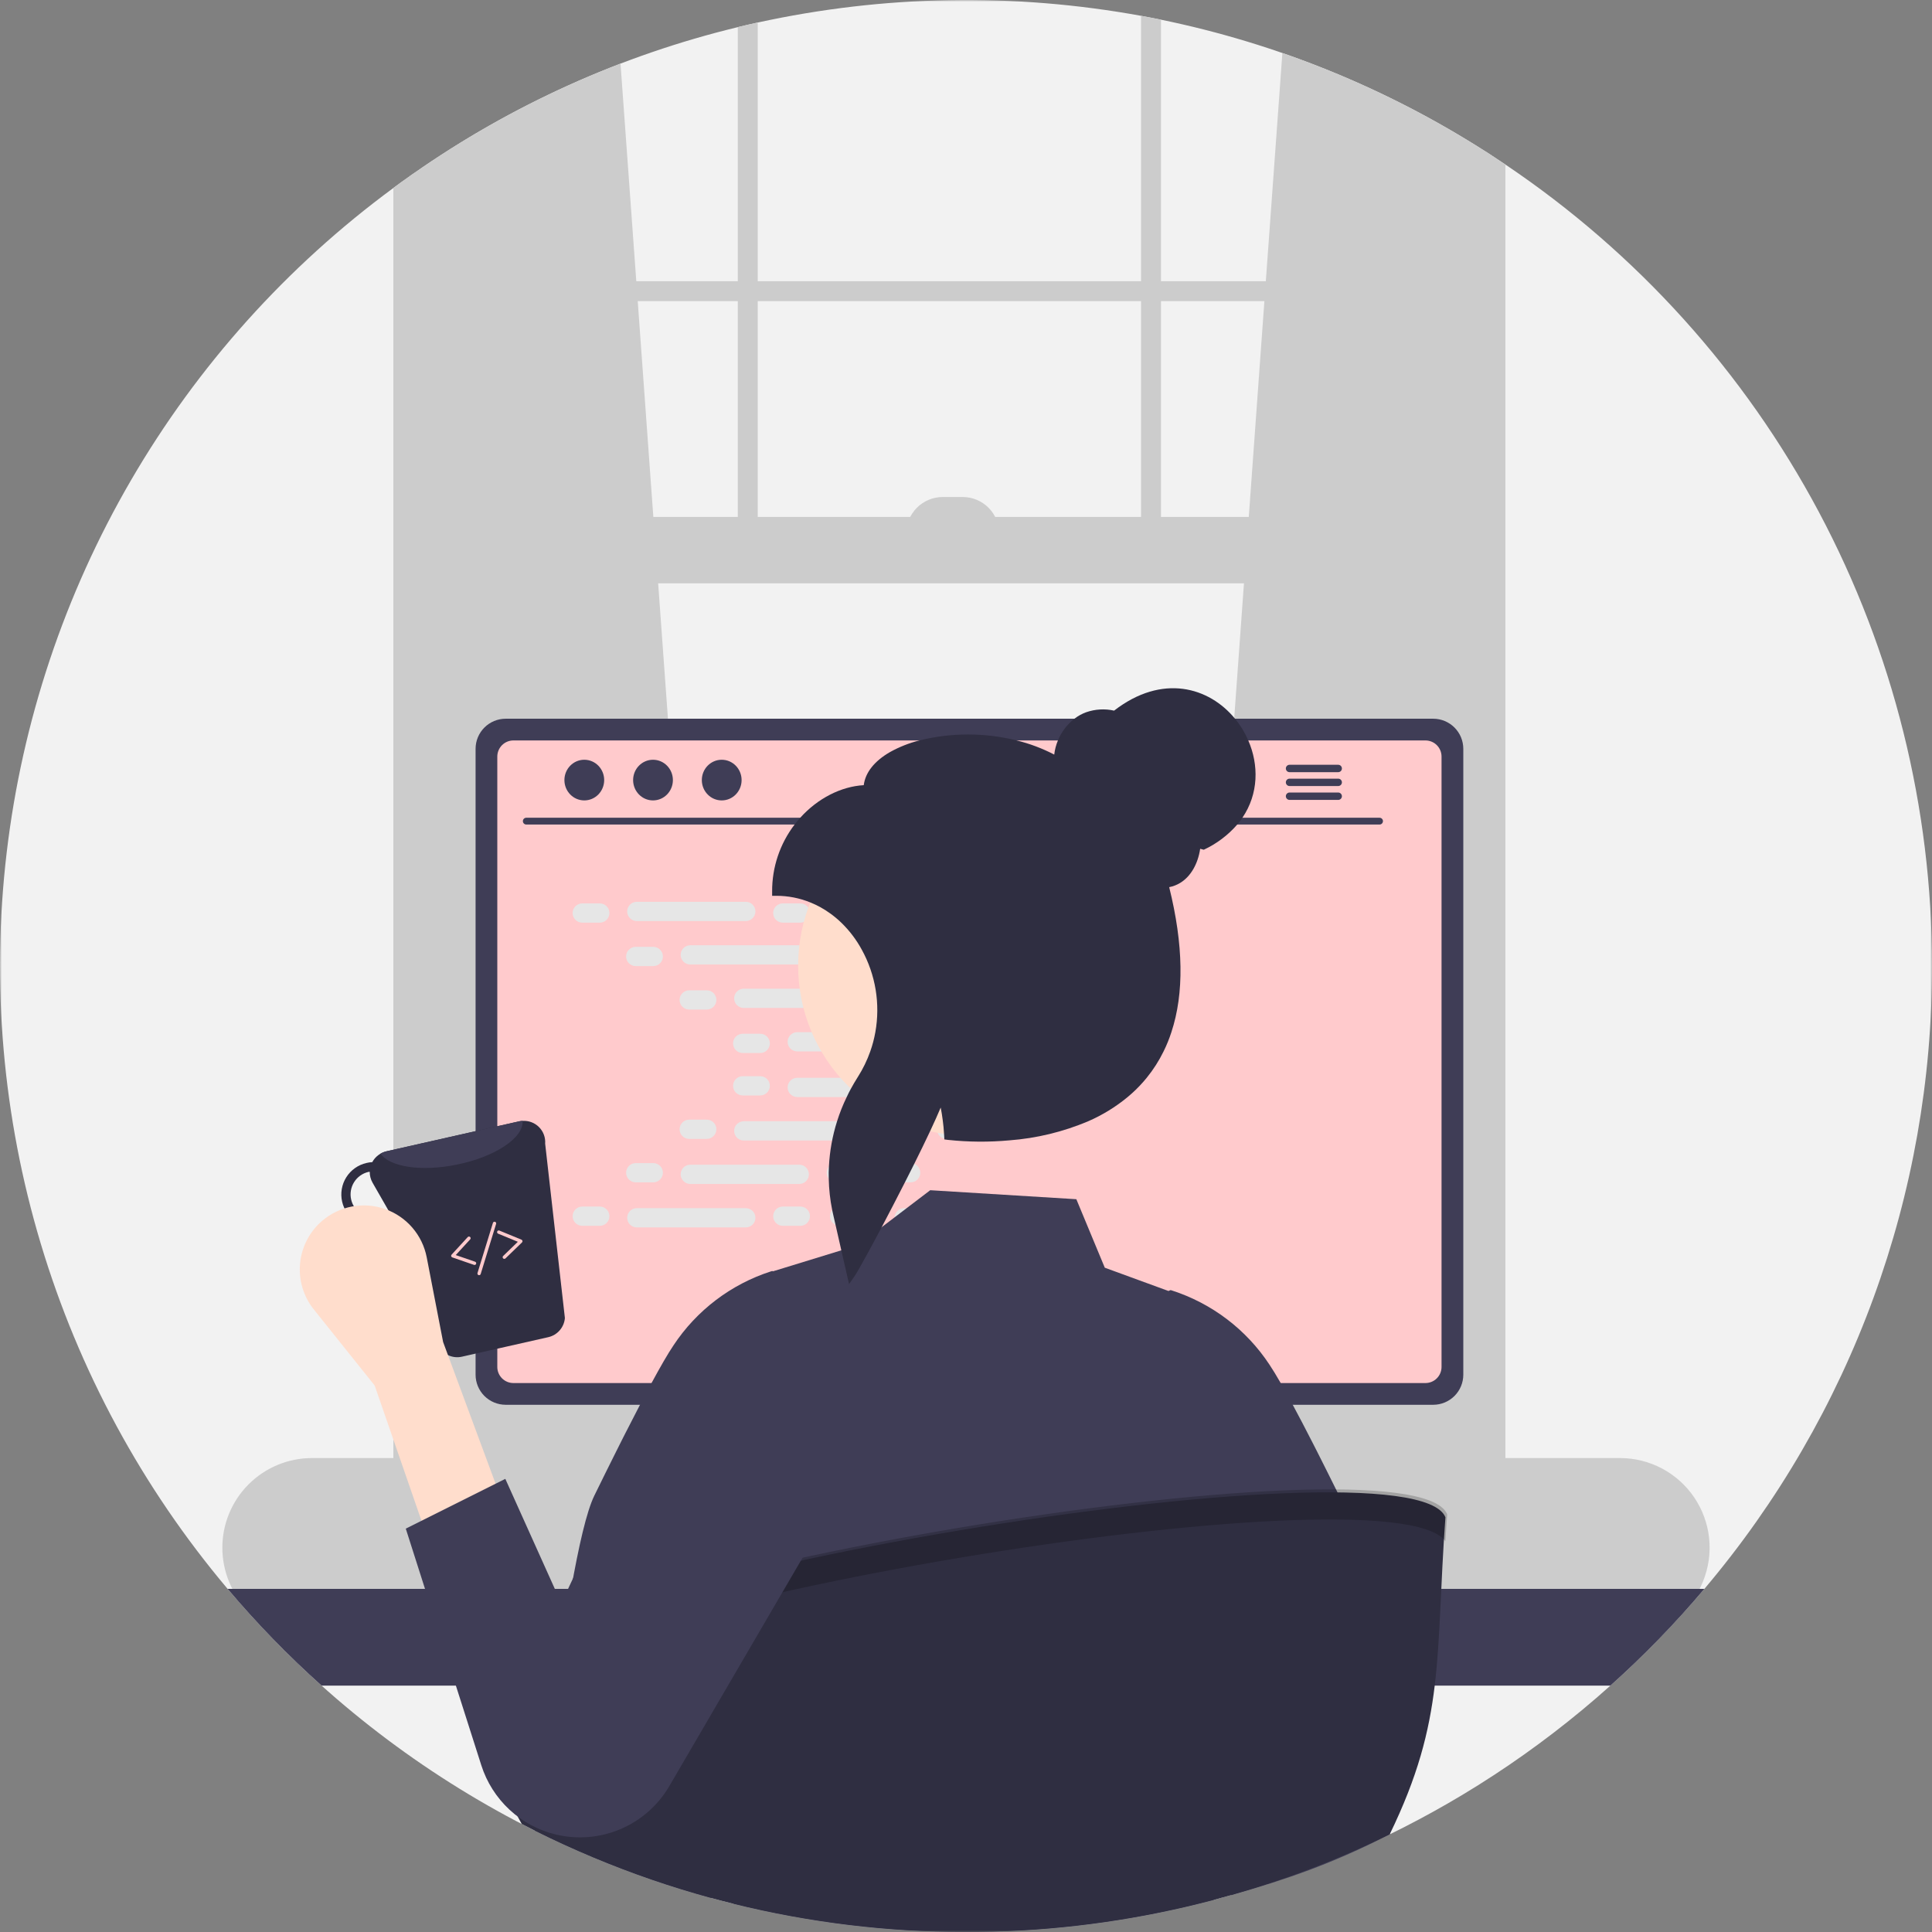 <svg width="531" height="531" viewBox="0 0 531 531" fill="none" xmlns="http://www.w3.org/2000/svg">
<rect x="0" y="0" width="531" height="531" fill="#808080" stroke="none"/>
<g clip-path="url(#clip0_9_3)">
<mask id="mask0_9_3" style="mask-type:luminance" maskUnits="userSpaceOnUse" x="0" y="0" width="531" height="531">
<path d="M531 0H0V531H531V0Z" fill="white"/>
</mask>
<g mask="url(#mask0_9_3)">
<path d="M531 265.5C531.092 328.172 508.924 388.84 468.447 436.688C466.977 438.433 465.479 440.151 463.954 441.86C446.008 462.044 425.102 479.386 401.952 493.297C396.642 496.485 391.216 499.489 385.673 502.309C385.113 502.594 384.543 502.879 383.983 503.155C383.312 503.495 382.632 503.825 381.953 504.156C367.927 511.021 353.317 516.623 338.297 520.894C336.735 521.335 335.17 521.764 333.602 522.181C313.844 527.409 293.547 530.334 273.116 530.899C272.05 530.927 271.003 530.945 269.992 530.963C269.634 530.972 269.285 530.982 268.936 530.982C267.788 530.991 266.648 531 265.5 531C243.97 531.016 222.518 528.416 201.615 523.255C199.52 522.741 197.435 522.199 195.358 521.629C184.422 518.644 173.69 514.952 163.232 510.578C157.72 508.281 152.306 505.803 146.99 503.145C145.786 502.539 144.583 501.933 143.398 501.308C142.892 501.06 142.396 500.794 141.9 500.536C113.566 485.582 88.157 465.647 66.889 441.685C65.42 440.041 63.977 438.369 62.553 436.688C39.12 408.904 21.64 376.606 11.197 341.792C0.754 306.979 -2.431 270.392 1.839 234.298C6.11 198.204 17.746 163.371 36.026 131.956C54.306 100.542 78.841 73.214 108.111 51.667C109.618 50.555 111.133 49.453 112.668 48.378C112.971 48.167 113.274 47.955 113.577 47.744C140.534 28.861 170.791 15.197 202.781 7.46C204.6 7.01 206.419 6.587 208.257 6.192C242.907 -1.387 278.717 -2.015 313.612 4.345C315.44 4.685 317.268 5.034 319.087 5.411C350.792 11.914 381.029 24.193 408.291 41.635C408.898 42.021 409.504 42.407 410.11 42.811C411.332 43.601 412.554 44.409 413.758 45.227C449.872 69.506 479.456 102.299 499.904 140.713C520.35 179.128 531.029 221.983 531 265.5Z" fill="#F2F2F2"/>
<path d="M198.436 402.853L113.577 410.386L112.668 410.468V48.378C112.971 48.167 113.274 47.955 113.577 47.744C131.263 35.374 150.393 25.211 170.545 17.483L174.881 77.289L175.276 82.764L179.566 142.075L180.889 160.32L198.28 400.74L198.436 402.853Z" fill="#CCCCCC"/>
<path d="M408.291 41.635C408.898 42.021 409.504 42.407 410.11 42.811V410.468L408.291 410.303L324.351 402.853L324.507 400.74L341.898 160.32L343.221 142.075L347.511 82.764L347.906 77.289L352.454 14.57C372.065 21.368 390.806 30.452 408.291 41.635Z" fill="#CCCCCC"/>
<path d="M408.291 41.635V415.484C408.291 422.659 403.349 428.493 397.267 428.493H124.601C119.567 428.493 115.295 424.488 114 419.021C113.717 417.864 113.575 416.676 113.577 415.484V47.744C113.274 47.955 112.971 48.167 112.668 48.378C111.133 49.453 109.618 50.555 108.111 51.667V415.484C108.029 420.934 110.065 426.204 113.788 430.183C115.741 432.229 118.211 433.708 120.936 434.465C122.13 434.79 123.363 434.953 124.601 434.951H397.267C398.508 434.952 399.744 434.789 400.942 434.465C408.273 432.489 413.757 424.736 413.757 415.484V45.227C412.554 44.409 411.332 43.601 410.11 42.811C409.504 42.407 408.898 42.021 408.291 41.635Z" fill="#CCCCCC"/>
<path d="M411.026 77.293H110.844V82.767H411.026V77.293Z" fill="#CCCCCC"/>
<path d="M202.781 7.46C204.6 7.01 206.419 6.587 208.257 6.192V154.844H202.781V7.46Z" fill="#CCCCCC"/>
<path d="M313.612 4.345C315.44 4.685 317.268 5.034 319.087 5.411V154.844H313.612V4.345Z" fill="#CCCCCC"/>
<path d="M445.241 400.74H85.75C79.215 400.74 72.948 403.336 68.328 407.956C63.707 412.577 61.111 418.844 61.111 425.379C61.111 431.913 63.707 438.181 68.328 442.802C72.948 447.422 79.215 450.018 85.75 450.018H445.241C448.74 450.019 452.199 449.273 455.387 447.83C458.574 446.385 461.417 444.279 463.725 441.649C464.769 440.46 465.698 439.174 466.499 437.809C467.119 436.761 467.657 435.668 468.107 434.538C469.608 430.8 470.168 426.751 469.74 422.746C469.312 418.74 467.908 414.902 465.651 411.565C463.394 408.23 460.353 405.497 456.794 403.611C453.236 401.723 449.269 400.737 445.241 400.74Z" fill="#CCCCCC"/>
<path d="M411.026 142.074H112.669V160.322H411.026V142.074Z" fill="#CCCCCC"/>
<path d="M259.111 136.599H264.585C265.903 136.599 267.208 136.858 268.426 137.363C269.643 137.868 270.75 138.607 271.682 139.539C272.613 140.471 273.353 141.578 273.857 142.795C274.362 144.012 274.622 145.318 274.622 146.636H249.074C249.074 143.974 250.131 141.421 252.014 139.539C253.896 137.657 256.449 136.599 259.111 136.599Z" fill="#CCCCCC"/>
<path d="M468.447 436.688C460.466 446.145 451.833 455.031 442.613 463.284H88.387C79.166 455.031 70.534 446.145 62.553 436.688H468.447Z" fill="#3F3D56"/>
<path d="M295.155 344.571H235.514C235.193 344.568 234.873 344.617 234.568 344.718C233.92 344.919 233.354 345.321 232.953 345.867C232.55 346.412 232.335 347.072 232.335 347.75V441.97H298.343V347.75C298.343 347.332 298.259 346.918 298.1 346.532C297.939 346.146 297.704 345.795 297.408 345.5C297.112 345.204 296.76 344.971 296.374 344.811C295.987 344.652 295.573 344.57 295.155 344.571ZM272.583 391.057C272.585 392.585 272.081 394.071 271.15 395.283C270.262 396.459 269.026 397.326 267.618 397.762C266.21 398.199 264.701 398.183 263.302 397.716C261.904 397.25 260.688 396.356 259.824 395.161C258.961 393.966 258.495 392.53 258.49 391.057V380.124C258.508 378.267 259.258 376.491 260.577 375.184C261.897 373.876 263.679 373.143 265.537 373.143C267.394 373.143 269.177 373.876 270.497 375.184C271.816 376.491 272.566 378.267 272.583 380.124V391.057Z" fill="#2F2E41"/>
<path d="M232.133 438.957V448.043C232.133 448.514 232.32 448.966 232.652 449.299C232.984 449.634 233.435 449.822 233.906 449.825H296.772C297.242 449.821 297.693 449.632 298.025 449.298C298.357 448.964 298.543 448.513 298.545 448.043V438.957H232.133Z" fill="#3F3D56"/>
<path d="M393.914 197.536H138.979C136.789 197.538 134.688 198.409 133.139 199.957C131.589 201.505 130.716 203.604 130.711 205.795V377.828C130.712 380.02 131.584 382.122 133.134 383.672C134.685 385.222 136.787 386.094 138.979 386.096H393.914C396.106 386.094 398.208 385.222 399.758 383.672C401.308 382.122 402.18 380.02 402.182 377.828V205.795C402.176 203.604 401.304 201.505 399.754 199.957C398.204 198.409 396.104 197.538 393.914 197.536Z" fill="#3F3D56"/>
<path d="M391.782 203.507H141.101C139.928 203.51 138.804 203.977 137.975 204.807C137.148 205.638 136.682 206.762 136.682 207.935V375.705C136.684 376.877 137.151 377.999 137.978 378.828C138.807 379.656 139.93 380.122 141.101 380.124H391.782C392.954 380.122 394.076 379.656 394.905 378.828C395.733 377.999 396.199 376.877 396.201 375.705V207.935C396.201 206.762 395.736 205.638 394.908 204.807C394.079 203.977 392.956 203.51 391.782 203.507Z" fill="#FFCACC"/>
<path d="M345.646 449.678L343.331 438.681C343.235 438.233 343.029 437.816 342.73 437.468C342.432 437.12 342.05 436.851 341.622 436.688C341.312 436.566 340.982 436.504 340.648 436.504H196.13C195.797 436.504 195.467 436.566 195.156 436.688C194.728 436.851 194.347 437.12 194.048 437.468C193.75 437.816 193.543 438.233 193.448 438.681L191.132 449.678C191.049 450.078 191.055 450.49 191.151 450.886C191.247 451.283 191.43 451.653 191.687 451.97C191.944 452.286 192.268 452.542 192.636 452.718C193.005 452.893 193.407 452.984 193.815 452.985H342.954C343.363 452.987 343.768 452.897 344.137 452.72C344.506 452.543 344.83 452.285 345.086 451.965C345.343 451.649 345.527 451.281 345.624 450.885C345.721 450.489 345.729 450.077 345.646 449.678Z" fill="#2F2E41"/>
<path d="M201.334 438.485H197.638C197.391 438.485 197.189 438.685 197.189 438.933V440.793C197.189 441.04 197.391 441.241 197.638 441.241H201.334C201.582 441.241 201.783 441.04 201.783 440.793V438.933C201.783 438.685 201.582 438.485 201.334 438.485Z" fill="#3F3D56"/>
<path d="M210.521 438.485H206.825C206.577 438.485 206.376 438.685 206.376 438.933V440.793C206.376 441.04 206.577 441.241 206.825 441.241H210.521C210.768 441.241 210.97 441.04 210.97 440.793V438.933C210.97 438.685 210.768 438.485 210.521 438.485Z" fill="#3F3D56"/>
<path d="M219.708 438.485H216.011C215.764 438.485 215.563 438.685 215.563 438.933V440.793C215.563 441.04 215.764 441.241 216.011 441.241H219.708C219.955 441.241 220.156 441.04 220.156 440.793V438.933C220.156 438.685 219.955 438.485 219.708 438.485Z" fill="#3F3D56"/>
<path d="M228.895 438.485H225.198C224.951 438.485 224.75 438.685 224.75 438.933V440.793C224.75 441.04 224.951 441.241 225.198 441.241H228.895C229.142 441.241 229.343 441.04 229.343 440.793V438.933C229.343 438.685 229.142 438.485 228.895 438.485Z" fill="#3F3D56"/>
<path d="M238.082 438.485H234.385C234.138 438.485 233.937 438.685 233.937 438.933V440.793C233.937 441.04 234.138 441.241 234.385 441.241H238.082C238.329 441.241 238.53 441.04 238.53 440.793V438.933C238.53 438.685 238.329 438.485 238.082 438.485Z" fill="#3F3D56"/>
<path d="M247.269 438.485H243.572C243.325 438.485 243.124 438.685 243.124 438.933V440.793C243.124 441.04 243.325 441.241 243.572 441.241H247.269C247.516 441.241 247.717 441.04 247.717 440.793V438.933C247.717 438.685 247.516 438.485 247.269 438.485Z" fill="#3F3D56"/>
<path d="M256.456 438.485H252.759C252.512 438.485 252.31 438.685 252.31 438.933V440.793C252.31 441.04 252.512 441.241 252.759 441.241H256.456C256.703 441.241 256.904 441.04 256.904 440.793V438.933C256.904 438.685 256.703 438.485 256.456 438.485Z" fill="#3F3D56"/>
<path d="M265.642 438.485H261.946C261.698 438.485 261.497 438.685 261.497 438.933V440.793C261.497 441.04 261.698 441.241 261.946 441.241H265.642C265.89 441.241 266.091 441.04 266.091 440.793V438.933C266.091 438.685 265.89 438.485 265.642 438.485Z" fill="#3F3D56"/>
<path d="M274.829 438.485H271.132C270.885 438.485 270.684 438.685 270.684 438.933V440.793C270.684 441.04 270.885 441.241 271.132 441.241H274.829C275.076 441.241 275.278 441.04 275.278 440.793V438.933C275.278 438.685 275.076 438.485 274.829 438.485Z" fill="#3F3D56"/>
<path d="M284.016 438.485H280.319C280.072 438.485 279.871 438.685 279.871 438.933V440.793C279.871 441.04 280.072 441.241 280.319 441.241H284.016C284.263 441.241 284.464 441.04 284.464 440.793V438.933C284.464 438.685 284.263 438.485 284.016 438.485Z" fill="#3F3D56"/>
<path d="M293.203 438.485H289.506C289.259 438.485 289.058 438.685 289.058 438.933V440.793C289.058 441.04 289.259 441.241 289.506 441.241H293.203C293.45 441.241 293.651 441.04 293.651 440.793V438.933C293.651 438.685 293.45 438.485 293.203 438.485Z" fill="#3F3D56"/>
<path d="M302.39 438.485H298.693C298.446 438.485 298.245 438.685 298.245 438.933V440.793C298.245 441.04 298.446 441.241 298.693 441.241H302.39C302.637 441.241 302.838 441.04 302.838 440.793V438.933C302.838 438.685 302.637 438.485 302.39 438.485Z" fill="#3F3D56"/>
<path d="M311.577 438.485H307.88C307.633 438.485 307.432 438.685 307.432 438.933V440.793C307.432 441.04 307.633 441.241 307.88 441.241H311.577C311.824 441.241 312.025 441.04 312.025 440.793V438.933C312.025 438.685 311.824 438.485 311.577 438.485Z" fill="#3F3D56"/>
<path d="M320.764 438.485H317.067C316.82 438.485 316.618 438.685 316.618 438.933V440.793C316.618 441.04 316.82 441.241 317.067 441.241H320.764C321.011 441.241 321.212 441.04 321.212 440.793V438.933C321.212 438.685 321.011 438.485 320.764 438.485Z" fill="#3F3D56"/>
<path d="M329.95 438.485H326.254C326.006 438.485 325.805 438.685 325.805 438.933V440.793C325.805 441.04 326.006 441.241 326.254 441.241H329.95C330.197 441.241 330.399 441.04 330.399 440.793V438.933C330.399 438.685 330.197 438.485 329.95 438.485Z" fill="#3F3D56"/>
<path d="M339.137 438.485H335.44C335.193 438.485 334.992 438.685 334.992 438.933V440.793C334.992 441.04 335.193 441.241 335.44 441.241H339.137C339.384 441.241 339.586 441.04 339.586 440.793V438.933C339.586 438.685 339.384 438.485 339.137 438.485Z" fill="#3F3D56"/>
<path d="M201.226 443.078H197.529C197.281 443.078 197.081 443.278 197.081 443.526V445.386C197.081 445.633 197.281 445.834 197.529 445.834H201.226C201.473 445.834 201.674 445.633 201.674 445.386V443.526C201.674 443.278 201.473 443.078 201.226 443.078Z" fill="#3F3D56"/>
<path d="M210.413 443.078H206.716C206.468 443.078 206.268 443.278 206.268 443.526V445.386C206.268 445.633 206.468 445.834 206.716 445.834H210.413C210.66 445.834 210.861 445.633 210.861 445.386V443.526C210.861 443.278 210.66 443.078 210.413 443.078Z" fill="#3F3D56"/>
<path d="M219.6 443.078H215.903C215.655 443.078 215.455 443.278 215.455 443.526V445.386C215.455 445.633 215.655 445.834 215.903 445.834H219.6C219.847 445.834 220.048 445.633 220.048 445.386V443.526C220.048 443.278 219.847 443.078 219.6 443.078Z" fill="#3F3D56"/>
<path d="M228.787 443.078H225.09C224.842 443.078 224.641 443.278 224.641 443.526V445.386C224.641 445.633 224.842 445.834 225.09 445.834H228.787C229.034 445.834 229.235 445.633 229.235 445.386V443.526C229.235 443.278 229.034 443.078 228.787 443.078Z" fill="#3F3D56"/>
<path d="M237.973 443.078H234.277C234.029 443.078 233.828 443.278 233.828 443.526V445.386C233.828 445.633 234.029 445.834 234.277 445.834H237.973C238.221 445.834 238.422 445.633 238.422 445.386V443.526C238.422 443.278 238.221 443.078 237.973 443.078Z" fill="#3F3D56"/>
<path d="M247.16 443.078H243.464C243.215 443.078 243.015 443.278 243.015 443.526V445.386C243.015 445.633 243.215 445.834 243.464 445.834H247.16C247.407 445.834 247.609 445.633 247.609 445.386V443.526C247.609 443.278 247.407 443.078 247.16 443.078Z" fill="#3F3D56"/>
<path d="M256.347 443.078H252.65C252.402 443.078 252.202 443.278 252.202 443.526V445.386C252.202 445.633 252.402 445.834 252.65 445.834H256.347C256.594 445.834 256.795 445.633 256.795 445.386V443.526C256.795 443.278 256.594 443.078 256.347 443.078Z" fill="#3F3D56"/>
<path d="M265.534 443.078H261.837C261.589 443.078 261.389 443.278 261.389 443.526V445.386C261.389 445.633 261.589 445.834 261.837 445.834H265.534C265.781 445.834 265.982 445.633 265.982 445.386V443.526C265.982 443.278 265.781 443.078 265.534 443.078Z" fill="#3F3D56"/>
<path d="M274.721 443.078H271.024C270.776 443.078 270.576 443.278 270.576 443.526V445.386C270.576 445.633 270.776 445.834 271.024 445.834H274.721C274.968 445.834 275.169 445.633 275.169 445.386V443.526C275.169 443.278 274.968 443.078 274.721 443.078Z" fill="#3F3D56"/>
<path d="M283.908 443.078H280.211C279.963 443.078 279.763 443.278 279.763 443.526V445.386C279.763 445.633 279.963 445.834 280.211 445.834H283.908C284.155 445.834 284.356 445.633 284.356 445.386V443.526C284.356 443.278 284.155 443.078 283.908 443.078Z" fill="#3F3D56"/>
<path d="M293.095 443.078H289.398C289.15 443.078 288.949 443.278 288.949 443.526V445.386C288.949 445.633 289.15 445.834 289.398 445.834H293.095C293.342 445.834 293.543 445.633 293.543 445.386V443.526C293.543 443.278 293.342 443.078 293.095 443.078Z" fill="#3F3D56"/>
<path d="M302.281 443.078H298.585C298.337 443.078 298.136 443.278 298.136 443.526V445.386C298.136 445.633 298.337 445.834 298.585 445.834H302.281C302.529 445.834 302.73 445.633 302.73 445.386V443.526C302.73 443.278 302.529 443.078 302.281 443.078Z" fill="#3F3D56"/>
<path d="M311.468 443.078H307.771C307.523 443.078 307.323 443.278 307.323 443.526V445.386C307.323 445.633 307.523 445.834 307.771 445.834H311.468C311.715 445.834 311.917 445.633 311.917 445.386V443.526C311.917 443.278 311.715 443.078 311.468 443.078Z" fill="#3F3D56"/>
<path d="M320.655 443.078H316.958C316.71 443.078 316.51 443.278 316.51 443.526V445.386C316.51 445.633 316.71 445.834 316.958 445.834H320.655C320.902 445.834 321.103 445.633 321.103 445.386V443.526C321.103 443.278 320.902 443.078 320.655 443.078Z" fill="#3F3D56"/>
<path d="M329.842 443.078H326.145C325.897 443.078 325.697 443.278 325.697 443.526V445.386C325.697 445.633 325.897 445.834 326.145 445.834H329.842C330.089 445.834 330.29 445.633 330.29 445.386V443.526C330.29 443.278 330.089 443.078 329.842 443.078Z" fill="#3F3D56"/>
<path d="M339.029 443.078H335.332C335.084 443.078 334.884 443.278 334.884 443.526V445.386C334.884 445.633 335.084 445.834 335.332 445.834H339.029C339.276 445.834 339.477 445.633 339.477 445.386V443.526C339.477 443.278 339.276 443.078 339.029 443.078Z" fill="#3F3D56"/>
<path d="M277.477 448.59H241.626C241.378 448.59 241.178 448.791 241.178 449.039V450.898C241.178 451.145 241.378 451.346 241.626 451.346H277.477C277.724 451.346 277.925 451.145 277.925 450.898V449.039C277.925 448.791 277.724 448.59 277.477 448.59Z" fill="#3F3D56"/>
<path d="M379.185 226.619H144.624C144.38 226.613 144.148 226.512 143.977 226.338C143.806 226.164 143.711 225.93 143.711 225.685C143.711 225.442 143.806 225.207 143.977 225.033C144.148 224.858 144.38 224.758 144.624 224.753H379.185C379.43 224.758 379.661 224.858 379.832 225.033C380.002 225.207 380.098 225.442 380.098 225.685C380.098 225.93 380.002 226.164 379.832 226.338C379.661 226.512 379.43 226.613 379.185 226.619Z" fill="#3F3D56"/>
<path d="M160.591 219.99C163.61 219.99 166.057 217.488 166.057 214.402C166.057 211.315 163.61 208.813 160.591 208.813C157.572 208.813 155.125 211.315 155.125 214.402C155.125 217.488 157.572 219.99 160.591 219.99Z" fill="#3F3D56"/>
<path d="M179.475 219.99C182.494 219.99 184.941 217.488 184.941 214.402C184.941 211.315 182.494 208.813 179.475 208.813C176.456 208.813 174.009 211.315 174.009 214.402C174.009 217.488 176.456 219.99 179.475 219.99Z" fill="#3F3D56"/>
<path d="M198.36 219.99C201.379 219.99 203.826 217.488 203.826 214.402C203.826 211.315 201.379 208.813 198.36 208.813C195.341 208.813 192.894 211.315 192.894 214.402C192.894 217.488 195.341 219.99 198.36 219.99Z" fill="#3F3D56"/>
<path d="M367.814 210.195H354.401C354.136 210.202 353.884 210.311 353.698 210.501C353.513 210.69 353.409 210.945 353.409 211.21C353.409 211.476 353.513 211.73 353.698 211.92C353.884 212.11 354.136 212.219 354.401 212.225H367.814C368.08 212.222 368.335 212.113 368.522 211.923C368.71 211.733 368.815 211.477 368.815 211.21C368.815 210.944 368.71 210.688 368.522 210.497C368.335 210.307 368.08 210.199 367.814 210.195Z" fill="#3F3D56"/>
<path d="M367.814 214.008H354.401C354.136 214.013 353.883 214.123 353.697 214.313C353.512 214.503 353.408 214.757 353.408 215.023C353.408 215.288 353.512 215.543 353.697 215.733C353.883 215.922 354.136 216.032 354.401 216.038H367.814C368.081 216.035 368.336 215.927 368.524 215.737C368.712 215.546 368.817 215.29 368.817 215.023C368.817 214.755 368.712 214.499 368.524 214.309C368.336 214.119 368.081 214.011 367.814 214.008Z" fill="#3F3D56"/>
<path d="M367.814 217.82H354.401C354.136 217.827 353.884 217.936 353.698 218.126C353.513 218.315 353.409 218.57 353.409 218.835C353.409 219.101 353.513 219.355 353.698 219.545C353.884 219.735 354.136 219.844 354.401 219.851H367.814C368.08 219.847 368.335 219.739 368.522 219.548C368.71 219.358 368.815 219.102 368.815 218.835C368.815 218.569 368.71 218.313 368.522 218.123C368.335 217.932 368.08 217.824 367.814 217.82Z" fill="#3F3D56"/>
<path d="M164.849 248.296H160.029C158.569 248.296 157.384 249.481 157.384 250.942C157.384 252.403 158.569 253.587 160.029 253.587H164.849C166.31 253.587 167.495 252.403 167.495 250.942C167.495 249.481 166.31 248.296 164.849 248.296Z" fill="#E6E6E6"/>
<path d="M219.97 248.296H215.151C213.69 248.296 212.505 249.481 212.505 250.942C212.505 252.403 213.69 253.587 215.151 253.587H219.97C221.432 253.587 222.616 252.403 222.616 250.942C222.616 249.481 221.432 248.296 219.97 248.296Z" fill="#E6E6E6"/>
<path d="M235.588 248.296H230.768C229.307 248.296 228.122 249.481 228.122 250.942C228.122 252.403 229.307 253.587 230.768 253.587H235.588C237.049 253.587 238.233 252.403 238.233 250.942C238.233 249.481 237.049 248.296 235.588 248.296Z" fill="#E6E6E6"/>
<path d="M204.977 247.855H175.022C173.562 247.855 172.377 249.04 172.377 250.501C172.377 251.962 173.562 253.146 175.022 253.146H204.977C206.439 253.146 207.623 251.962 207.623 250.501C207.623 249.04 206.439 247.855 204.977 247.855Z" fill="#E6E6E6"/>
<path d="M278.472 247.855H248.517C247.057 247.855 245.871 249.04 245.871 250.501C245.871 251.962 247.057 253.146 248.517 253.146H278.472C279.933 253.146 281.118 251.962 281.118 250.501C281.118 249.04 279.933 247.855 278.472 247.855Z" fill="#E6E6E6"/>
<path d="M179.548 260.239H174.728C173.268 260.239 172.083 261.424 172.083 262.885C172.083 264.346 173.268 265.53 174.728 265.53H179.548C181.009 265.53 182.194 264.346 182.194 262.885C182.194 261.424 181.009 260.239 179.548 260.239Z" fill="#E6E6E6"/>
<path d="M234.669 260.239H229.849C228.389 260.239 227.204 261.424 227.204 262.885C227.204 264.346 228.389 265.53 229.849 265.53H234.669C236.131 265.53 237.315 264.346 237.315 262.885C237.315 261.424 236.131 260.239 234.669 260.239Z" fill="#E6E6E6"/>
<path d="M250.287 260.239H245.467C244.006 260.239 242.821 261.424 242.821 262.885C242.821 264.346 244.006 265.53 245.467 265.53H250.287C251.748 265.53 252.932 264.346 252.932 262.885C252.932 261.424 251.748 260.239 250.287 260.239Z" fill="#E6E6E6"/>
<path d="M219.676 259.798H189.721C188.261 259.798 187.076 260.983 187.076 262.444C187.076 263.905 188.261 265.089 189.721 265.089H219.676C221.138 265.089 222.322 263.905 222.322 262.444C222.322 260.983 221.138 259.798 219.676 259.798Z" fill="#E6E6E6"/>
<path d="M293.171 259.798H263.216C261.755 259.798 260.57 260.983 260.57 262.444C260.57 263.905 261.755 265.089 263.216 265.089H293.171C294.632 265.089 295.817 263.905 295.817 262.444C295.817 260.983 294.632 259.798 293.171 259.798Z" fill="#E6E6E6"/>
<path d="M194.247 272.182H189.427C187.967 272.182 186.782 273.367 186.782 274.827C186.782 276.289 187.967 277.473 189.427 277.473H194.247C195.708 277.473 196.893 276.289 196.893 274.827C196.893 273.367 195.708 272.182 194.247 272.182Z" fill="#E6E6E6"/>
<path d="M249.368 272.182H244.548C243.088 272.182 241.903 273.367 241.903 274.827C241.903 276.289 243.088 277.473 244.548 277.473H249.368C250.83 277.473 252.014 276.289 252.014 274.827C252.014 273.367 250.83 272.182 249.368 272.182Z" fill="#E6E6E6"/>
<path d="M264.986 272.182H260.166C258.705 272.182 257.52 273.367 257.52 274.827C257.52 276.289 258.705 277.473 260.166 277.473H264.986C266.447 277.473 267.631 276.289 267.631 274.827C267.631 273.367 266.447 272.182 264.986 272.182Z" fill="#E6E6E6"/>
<path d="M234.375 271.741H204.42C202.96 271.741 201.774 272.926 201.774 274.386C201.774 275.848 202.96 277.032 204.42 277.032H234.375C235.837 277.032 237.021 275.848 237.021 274.386C237.021 272.926 235.837 271.741 234.375 271.741Z" fill="#E6E6E6"/>
<path d="M307.87 271.741H277.915C276.454 271.741 275.269 272.926 275.269 274.386C275.269 275.848 276.454 277.032 277.915 277.032H307.87C309.331 277.032 310.516 275.848 310.516 274.386C310.516 272.926 309.331 271.741 307.87 271.741Z" fill="#E6E6E6"/>
<path d="M208.946 284.125H204.126C202.666 284.125 201.48 285.31 201.48 286.77C201.48 288.232 202.666 289.416 204.126 289.416H208.946C210.407 289.416 211.592 288.232 211.592 286.77C211.592 285.31 210.407 284.125 208.946 284.125Z" fill="#E6E6E6"/>
<path d="M264.067 284.125H259.247C257.787 284.125 256.602 285.31 256.602 286.77C256.602 288.232 257.787 289.416 259.247 289.416H264.067C265.528 289.416 266.713 288.232 266.713 286.77C266.713 285.31 265.528 284.125 264.067 284.125Z" fill="#E6E6E6"/>
<path d="M279.685 284.125H274.865C273.404 284.125 272.219 285.31 272.219 286.77C272.219 288.232 273.404 289.416 274.865 289.416H279.685C281.146 289.416 282.33 288.232 282.33 286.77C282.33 285.31 281.146 284.125 279.685 284.125Z" fill="#E6E6E6"/>
<path d="M249.074 283.684H219.119C217.659 283.684 216.473 284.869 216.473 286.329C216.473 287.791 217.659 288.975 219.119 288.975H249.074C250.536 288.975 251.72 287.791 251.72 286.329C251.72 284.869 250.536 283.684 249.074 283.684Z" fill="#E6E6E6"/>
<path d="M219.97 331.615H215.151C213.69 331.615 212.505 332.799 212.505 334.261C212.505 335.721 213.69 336.907 215.151 336.907H219.97C221.432 336.907 222.616 335.721 222.616 334.261C222.616 332.799 221.432 331.615 219.97 331.615Z" fill="#E6E6E6"/>
<path d="M235.588 331.615H230.768C229.307 331.615 228.122 332.799 228.122 334.261C228.122 335.721 229.307 336.907 230.768 336.907H235.588C237.049 336.907 238.233 335.721 238.233 334.261C238.233 332.799 237.049 331.615 235.588 331.615Z" fill="#E6E6E6"/>
<path d="M278.472 332.056H248.517C247.057 332.056 245.871 333.24 245.871 334.702C245.871 336.162 247.057 337.348 248.517 337.348H278.472C279.933 337.348 281.118 336.162 281.118 334.702C281.118 333.24 279.933 332.056 278.472 332.056Z" fill="#E6E6E6"/>
<path d="M164.849 331.615H160.029C158.569 331.615 157.384 332.799 157.384 334.261C157.384 335.721 158.569 336.907 160.029 336.907H164.849C166.31 336.907 167.495 335.721 167.495 334.261C167.495 332.799 166.31 331.615 164.849 331.615Z" fill="#E6E6E6"/>
<path d="M204.977 332.056H175.022C173.562 332.056 172.377 333.24 172.377 334.702C172.377 336.162 173.562 337.348 175.022 337.348H204.977C206.439 337.348 207.623 336.162 207.623 334.702C207.623 333.24 206.439 332.056 204.977 332.056Z" fill="#E6E6E6"/>
<path d="M179.548 319.672H174.728C173.268 319.672 172.083 320.856 172.083 322.318C172.083 323.779 173.268 324.964 174.728 324.964H179.548C181.009 324.964 182.194 323.779 182.194 322.318C182.194 320.856 181.009 319.672 179.548 319.672Z" fill="#E6E6E6"/>
<path d="M234.669 319.672H229.849C228.389 319.672 227.204 320.856 227.204 322.318C227.204 323.779 228.389 324.964 229.849 324.964H234.669C236.131 324.964 237.315 323.779 237.315 322.318C237.315 320.856 236.131 319.672 234.669 319.672Z" fill="#E6E6E6"/>
<path d="M250.287 319.672H245.467C244.006 319.672 242.821 320.856 242.821 322.318C242.821 323.779 244.006 324.964 245.467 324.964H250.287C251.748 324.964 252.932 323.779 252.932 322.318C252.932 320.856 251.748 319.672 250.287 319.672Z" fill="#E6E6E6"/>
<path d="M219.676 320.113H189.721C188.261 320.113 187.076 321.297 187.076 322.759C187.076 324.22 188.261 325.405 189.721 325.405H219.676C221.138 325.405 222.322 324.22 222.322 322.759C222.322 321.297 221.138 320.113 219.676 320.113Z" fill="#E6E6E6"/>
<path d="M194.247 307.729H189.427C187.967 307.729 186.782 308.913 186.782 310.375C186.782 311.836 187.967 313.021 189.427 313.021H194.247C195.708 313.021 196.893 311.836 196.893 310.375C196.893 308.913 195.708 307.729 194.247 307.729Z" fill="#E6E6E6"/>
<path d="M249.368 307.729H244.548C243.088 307.729 241.903 308.913 241.903 310.375C241.903 311.836 243.088 313.021 244.548 313.021H249.368C250.83 313.021 252.014 311.836 252.014 310.375C252.014 308.913 250.83 307.729 249.368 307.729Z" fill="#E6E6E6"/>
<path d="M264.986 307.729H260.166C258.705 307.729 257.52 308.913 257.52 310.375C257.52 311.836 258.705 313.021 260.166 313.021H264.986C266.447 313.021 267.631 311.836 267.631 310.375C267.631 308.913 266.447 307.729 264.986 307.729Z" fill="#E6E6E6"/>
<path d="M234.375 308.17H204.42C202.96 308.17 201.774 309.354 201.774 310.816C201.774 312.277 202.96 313.462 204.42 313.462H234.375C235.837 313.462 237.021 312.277 237.021 310.816C237.021 309.354 235.837 308.17 234.375 308.17Z" fill="#E6E6E6"/>
<path d="M208.946 295.786H204.126C202.666 295.786 201.48 296.971 201.48 298.432C201.48 299.893 202.666 301.078 204.126 301.078H208.946C210.407 301.078 211.592 299.893 211.592 298.432C211.592 296.971 210.407 295.786 208.946 295.786Z" fill="#E6E6E6"/>
<path d="M264.067 295.786H259.247C257.787 295.786 256.602 296.971 256.602 298.432C256.602 299.893 257.787 301.078 259.247 301.078H264.067C265.528 301.078 266.713 299.893 266.713 298.432C266.713 296.971 265.528 295.786 264.067 295.786Z" fill="#E6E6E6"/>
<path d="M279.685 295.786H274.865C273.404 295.786 272.219 296.971 272.219 298.432C272.219 299.893 273.404 301.078 274.865 301.078H279.685C281.146 301.078 282.33 299.893 282.33 298.432C282.33 296.971 281.146 295.786 279.685 295.786Z" fill="#E6E6E6"/>
<path d="M249.074 296.227H219.119C217.659 296.227 216.473 297.411 216.473 298.873C216.473 300.334 217.659 301.519 219.119 301.519H249.074C250.536 301.519 251.72 300.334 251.72 298.873C251.72 297.411 250.536 296.227 249.074 296.227Z" fill="#E6E6E6"/>
<path d="M381.998 504.147C381.438 504.432 380.868 504.716 380.308 504.992C365.793 512.25 354.181 516.375 338.297 520.894C336.955 505.92 335.66 479.6 334.401 463.284C334.071 459.049 333.74 455.493 333.418 452.985C333.338 451.652 333.065 450.337 332.61 449.081L332.665 452.985L332.803 463.284L333.602 522.181C313.844 527.409 293.547 530.334 273.116 530.899C272.05 530.926 271.003 530.945 269.992 530.963C269.634 530.972 269.285 530.982 268.936 530.982C267.788 530.991 266.648 531 265.5 531C243.97 531.016 222.517 528.416 201.615 523.255C202.065 508.437 202.515 482.411 202.947 463.284C203.039 459.545 203.121 456.063 203.213 452.985C203.388 446.407 203.571 441.667 203.746 440.078C203.592 440.36 203.471 440.658 203.388 440.969C202.537 444.93 201.956 448.945 201.651 452.985C201.33 456.063 201.008 459.545 200.687 463.284C198.978 483.155 197.196 510.173 195.358 521.629C184.422 518.644 173.69 514.952 163.232 510.578C157.72 508.281 152.306 505.803 146.99 503.145C148 496.531 149.057 489.117 150.141 481.428C150.986 475.465 151.859 469.338 152.75 463.284C154.128 453.931 155.543 444.763 156.976 436.688C159.07 424.892 161.22 415.411 163.351 411.056C165.373 406.922 167.394 402.843 169.35 398.939C170.03 397.57 170.71 396.22 171.372 394.906C171.528 394.594 171.684 394.29 171.84 393.987C173.246 391.222 174.605 388.576 175.901 386.096C177.012 383.974 178.069 381.971 179.07 380.124C181.495 375.641 183.553 372.067 185.078 369.807C191.454 360.136 200.946 352.937 211.977 349.403L212.253 349.33L212.446 349.413L231.233 343.643L233.98 342.798L235.826 342.229L242.331 337.277L245.868 334.585L249.184 332.059L255.67 327.125L295.826 329.597L303.644 348.421L321.154 354.824L321.457 354.686L321.724 354.576L321.999 354.649C333.029 358.185 342.52 365.385 348.898 375.053C349.762 376.349 350.809 378.057 351.994 380.124C353.005 381.879 354.107 383.882 355.301 386.096C357.001 389.247 358.857 392.802 360.823 396.651C361.255 397.497 361.696 398.36 362.136 399.233C362.954 400.85 363.784 402.501 364.626 404.185C366.583 408.089 368.604 412.168 370.625 416.311C372.38 419.903 374.153 427.29 375.898 436.688C377.341 444.497 378.774 453.702 380.161 463.284C381.98 475.704 380.042 490.578 381.686 502.006C381.787 502.732 381.897 503.439 381.998 504.147Z" fill="#3F3D56"/>
<path d="M266.065 312.1C291.858 312.1 312.767 291.19 312.767 265.397C312.767 239.604 291.858 218.695 266.065 218.695C240.272 218.695 219.363 239.604 219.363 265.397C219.363 291.19 240.272 312.1 266.065 312.1Z" fill="#FFDDCC"/>
<path d="M343.083 203.507C342.16 201.352 340.931 199.341 339.436 197.536C332.344 188.872 319.445 185.06 306.207 195.312C303.659 194.743 301.003 194.895 298.536 195.753C297.372 196.175 296.281 196.777 295.302 197.536C293.298 199.099 291.734 201.157 290.764 203.507C290.246 204.748 289.905 206.056 289.753 207.393C286.481 205.693 283.018 204.388 279.436 203.507C270.65 201.322 261.461 201.322 252.675 203.507C249.859 204.219 247.148 205.294 244.609 206.704C240.31 209.185 237.838 212.317 237.397 215.799C231.196 216.148 224.747 219.41 219.942 224.756C219.4 225.353 218.877 225.978 218.39 226.621C214.349 231.908 212.178 238.387 212.216 245.041V246.208H213.383C216.58 246.205 219.747 246.822 222.708 248.027C224.627 248.797 226.444 249.8 228.119 251.012C229.215 251.79 230.249 252.649 231.215 253.585C233.453 255.751 235.348 258.244 236.837 260.98C240.654 267.893 241.977 275.908 240.585 283.681C240.266 285.48 239.799 287.25 239.189 288.972C238.321 291.43 237.178 293.782 235.781 295.982C235.725 296.065 235.679 296.147 235.624 296.23C235.009 297.213 234.421 298.214 233.87 299.225C233.456 299.978 233.07 300.75 232.712 301.522C231.665 303.67 230.78 305.893 230.066 308.173C228.788 312.206 228.034 316.387 227.825 320.612C227.76 321.733 227.742 322.854 227.779 323.974C227.833 326.864 228.15 329.742 228.725 332.573C228.808 332.959 228.89 333.336 228.973 333.722L229.644 336.652L231.233 343.643L232.335 348.457L233.355 352.922L234.862 350.763C235.376 350.028 236.672 347.768 238.408 344.571C239.556 342.486 240.888 339.996 242.331 337.277C244.343 333.464 246.548 329.211 248.706 324.967C249.579 323.249 250.443 321.54 251.279 319.868C252.859 316.698 254.347 313.639 255.624 310.92C256.8 308.412 257.801 306.189 258.546 304.406C258.775 305.573 258.968 306.758 259.115 307.952C259.28 309.165 259.4 310.396 259.464 311.627C259.483 311.811 259.492 312.004 259.501 312.188L259.538 312.941L259.547 313.161L260.521 313.29C266.138 313.892 271.799 313.935 277.425 313.419H277.434C284.885 312.857 292.196 311.086 299.078 308.173C302.987 306.477 306.636 304.238 309.918 301.522C311.452 300.252 312.884 298.864 314.2 297.369C314.53 296.993 314.852 296.616 315.164 296.23C316.982 293.996 318.538 291.56 319.803 288.972C320.65 287.265 321.369 285.496 321.953 283.681C325.481 272.996 325.279 259.666 321.347 243.828C322.409 243.623 323.426 243.232 324.351 242.671C327.236 240.934 329.238 237.489 329.863 233.282L330.855 233.548C334.373 231.91 337.506 229.55 340.051 226.621C340.556 226.025 341.028 225.402 341.466 224.756C345.958 218.142 345.995 210.204 343.083 203.507Z" fill="#2F2E41"/>
<path opacity="0.2" d="M189.543 436.647L197.349 406.522L204.242 432.517L189.543 436.647Z" fill="black"/>
<path d="M397.267 417.019C394.474 455.493 397.368 472.434 381.953 504.156C367.927 511.021 353.317 516.623 338.297 520.894C336.735 521.335 335.17 521.764 333.602 522.181C313.844 527.409 293.547 530.334 273.116 530.899C272.05 530.927 271.003 530.945 269.992 530.963C269.634 530.972 269.285 530.982 268.936 530.982C267.788 530.991 266.648 531 265.5 531C243.97 531.016 222.517 528.416 201.615 523.255C199.52 522.741 197.435 522.199 195.358 521.629C184.422 518.644 173.69 514.952 163.232 510.578C157.72 508.281 152.306 505.803 146.99 503.145C145.786 502.539 144.583 501.933 143.398 501.308C137.307 490.596 133.843 477.569 133.77 461.915C137.987 434.942 387.952 393.758 397.267 417.019Z" fill="#2F2E41"/>
<path opacity="0.2" d="M397.26 423.608C397.402 421.225 397.562 418.765 397.747 416.203C388.432 392.942 138.467 434.126 134.25 461.099C134.262 463.572 134.368 465.972 134.546 468.315C144.757 441.694 382.227 402.55 397.26 423.608Z" fill="black"/>
<path d="M149.834 314.33C149.894 313.497 149.776 312.661 149.487 311.877C149.197 311.093 148.743 310.381 148.155 309.788C147.567 309.195 146.86 308.734 146.079 308.438C145.298 308.141 144.463 308.015 143.63 308.068C143.319 308.08 143.01 308.119 142.707 308.184L106.178 316.436C105.361 316.634 104.596 317.001 103.93 317.512C103.264 318.024 102.713 318.67 102.311 319.408C101.776 319.428 101.244 319.505 100.724 319.639C99.587 319.896 98.512 320.375 97.561 321.048C96.609 321.722 95.8 322.575 95.178 323.561C94.557 324.548 94.135 325.646 93.938 326.795C93.741 327.944 93.772 329.12 94.03 330.257C94.287 331.394 94.767 332.468 95.439 333.42C96.113 334.372 96.967 335.181 97.953 335.803C99.944 337.058 102.353 337.472 104.648 336.951C105.955 336.648 107.177 336.056 108.226 335.22L120.604 370.075C121.222 371.167 122.178 372.031 123.327 372.535C124.476 373.039 125.759 373.158 126.981 372.874L150.728 367.507C151.941 367.223 153.033 366.562 153.847 365.618C154.661 364.675 155.155 363.497 155.258 362.256L149.834 314.33ZM104.1 334.469C102.46 334.84 100.741 334.544 99.319 333.648C97.897 332.752 96.888 331.329 96.513 329.69C96.139 328.051 96.43 326.332 97.322 324.907C98.214 323.483 99.635 322.47 101.272 322.091C101.388 322.063 101.504 322.091 101.619 322.063C101.61 323.113 101.878 324.149 102.398 325.063L106.928 332.969C106.139 333.717 105.162 334.236 104.1 334.469Z" fill="#2F2E41"/>
<path d="M143.63 308.068C143.976 312.685 136.07 317.994 125.48 320.1C115.757 322.091 107.043 320.706 104.59 317.07C105.084 316.778 105.618 316.564 106.178 316.436L142.707 308.184C143.01 308.119 143.319 308.08 143.63 308.068Z" fill="#3F3D56"/>
<path d="M118.366 425.264L138.884 415.005L121.786 368.841L117.28 345.56C116.694 342.535 115.325 339.717 113.31 337.387C111.294 335.057 108.703 333.297 105.793 332.283C102.884 331.269 99.76 331.035 96.732 331.607C93.705 332.178 90.881 333.534 88.541 335.539C85.075 338.51 82.899 342.712 82.472 347.257C82.044 351.802 83.4 356.336 86.252 359.901L102.978 380.81L118.366 425.264Z" fill="#FFDDCC"/>
<path d="M138.884 406.457L111.527 420.135L132.288 485.186C133.779 489.858 136.451 494.064 140.047 497.398C143.642 500.733 148.038 503.082 152.808 504.218C158.689 505.619 164.864 505.109 170.437 502.764C176.01 500.419 180.691 496.36 183.801 491.175L238.854 396.813C242.755 390.312 243.96 382.541 242.21 375.163C240.459 367.785 235.894 361.384 229.488 357.326C226.042 355.144 222.176 353.712 218.14 353.123C214.104 352.534 209.99 352.802 206.065 353.908C202.139 355.014 198.491 356.934 195.357 359.544C192.223 362.153 189.674 365.393 187.875 369.053L154.273 440.653L138.884 406.457Z" fill="#3F3D56"/>
<path d="M130.423 347.668C130.372 347.668 130.322 347.66 130.273 347.643L124.301 345.587C124.228 345.563 124.164 345.52 124.112 345.464C124.06 345.408 124.023 345.34 124.004 345.266C123.986 345.192 123.986 345.114 124.004 345.041C124.023 344.966 124.06 344.898 124.112 344.842L128.554 340.006C128.595 339.961 128.643 339.925 128.699 339.9C128.754 339.874 128.813 339.859 128.873 339.857C128.934 339.854 128.993 339.863 129.05 339.883C129.107 339.904 129.16 339.936 129.204 339.977C129.249 340.017 129.285 340.067 129.31 340.122C129.335 340.176 129.35 340.236 129.353 340.297C129.355 340.356 129.345 340.417 129.324 340.474C129.303 340.53 129.272 340.582 129.231 340.626L125.263 344.947L130.572 346.775C130.675 346.81 130.762 346.881 130.817 346.975C130.873 347.067 130.893 347.178 130.876 347.285C130.858 347.393 130.802 347.49 130.72 347.56C130.637 347.63 130.531 347.668 130.423 347.668Z" fill="#FFCACC"/>
<path d="M138.609 345.992C138.518 345.992 138.428 345.965 138.353 345.914C138.277 345.863 138.218 345.79 138.184 345.706C138.15 345.62 138.142 345.528 138.16 345.439C138.179 345.348 138.224 345.267 138.291 345.203L142.327 341.3L136.904 339.065C136.848 339.042 136.798 339.009 136.755 338.965C136.712 338.923 136.678 338.873 136.654 338.817C136.631 338.762 136.62 338.702 136.62 338.641C136.62 338.581 136.631 338.521 136.654 338.465C136.677 338.41 136.71 338.358 136.754 338.316C136.796 338.273 136.846 338.24 136.902 338.216C136.959 338.193 137.018 338.181 137.078 338.181C137.139 338.181 137.198 338.193 137.254 338.216L143.326 340.718C143.397 340.748 143.459 340.794 143.507 340.852C143.556 340.911 143.588 340.982 143.602 341.056C143.617 341.132 143.613 341.209 143.59 341.281C143.567 341.354 143.525 341.42 143.47 341.473L138.929 345.864C138.844 345.947 138.729 345.992 138.609 345.992Z" fill="#FFCACC"/>
<path d="M131.677 350.478C131.631 350.478 131.585 350.472 131.542 350.458C131.484 350.44 131.43 350.411 131.384 350.373C131.337 350.334 131.298 350.287 131.27 350.234C131.242 350.181 131.225 350.122 131.219 350.062C131.213 350.001 131.219 349.941 131.237 349.884L135.477 336.104C135.513 335.987 135.594 335.89 135.702 335.834C135.809 335.777 135.935 335.766 136.051 335.801C136.168 335.837 136.265 335.917 136.322 336.025C136.379 336.132 136.391 336.258 136.355 336.374L132.116 350.154C132.087 350.249 132.029 350.33 131.95 350.388C131.871 350.447 131.774 350.478 131.677 350.478Z" fill="#FFCACC"/>
</g>
</g>
<defs>
<clipPath id="clip0_9_3">
<rect width="531" height="531" fill="white"/>
</clipPath>
</defs>
</svg>
